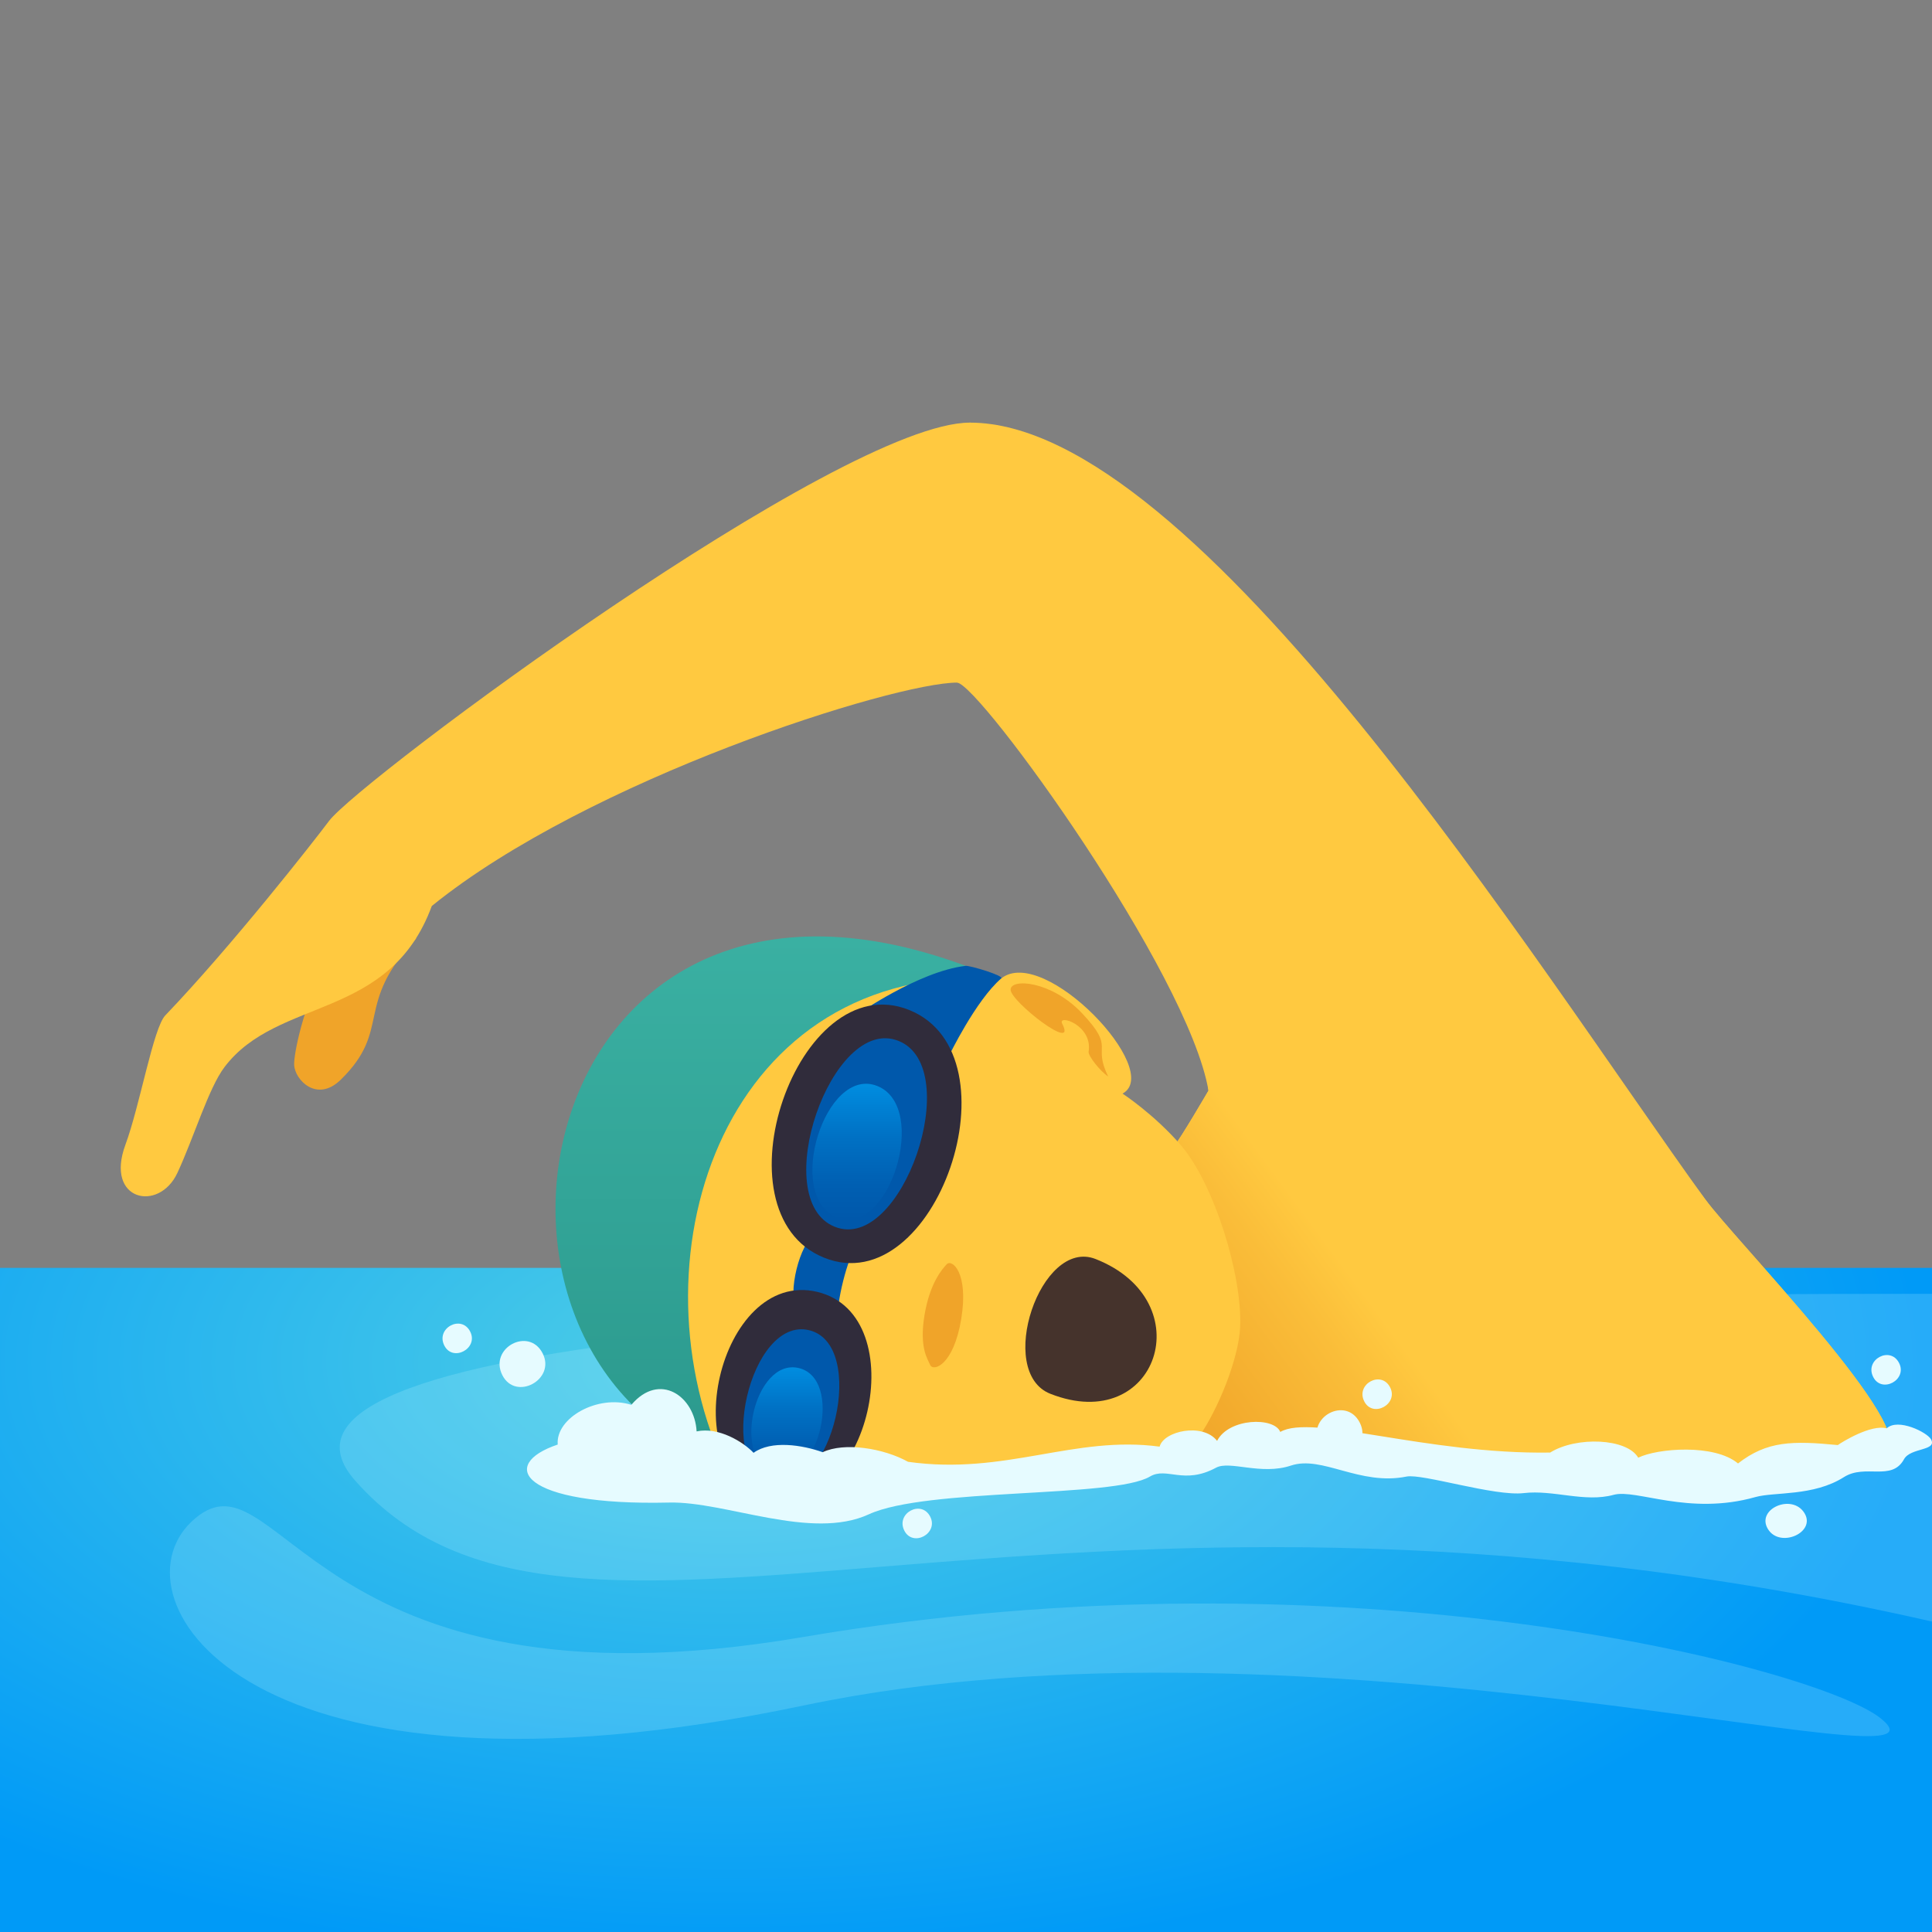 <svg xmlns="http://www.w3.org/2000/svg" xml:space="preserve" style="enable-background:new 0 0 64 64" viewBox="0 0 64 64"><rect x="0" y="0" width="64" height="64" fill="#808080" stroke="none"/><radialGradient id="a" cx="24.133" cy="35.04" r="39.604" gradientTransform="matrix(1 0 0 .506 0 27.401)" gradientUnits="userSpaceOnUse"><stop offset="0" style="stop-color:#4ecee6"/><stop offset="1" style="stop-color:#009af7"/></radialGradient><path d="M64 42H0v22h64V42z" style="fill:url(#a)"/><path d="M64 42.859c-35.507 0-56.328 1.561-52.236 6.187 7.158 8.093 22.524-2.088 52.236 4.67V42.858z" style="opacity:.2;fill:#c2f8ff"/><path d="M26.624 56.496c16.824-3.54 38.801 2.928 35.673.423-2.066-1.654-17.666-5.767-35.716-2.687-16.479 2.813-17.336-6.59-20.244-3.818-2.667 2.543 1.783 9.976 20.287 6.082z" style="opacity:.2;fill:#c2f8ff"/><path d="M56.496 39.74C50.922 32.028 39.655 14 32.129 14l-.42 8.612c.772.103 7.649 9.596 8.324 13.516 0 0-.938 1.61-1.136 1.832-1.397 1.56-1.067 8.865-.741 9.817.185.54 2.273-.2 4.208-.2 7.11 0 14.402 2.996 20.073.5 1.3-.573-5-7.037-5.941-8.338z" style="fill:#ffc940"/><linearGradient id="b" x1="39.555" x2="49.244" y1="50.126" y2="42.976" gradientUnits="userSpaceOnUse"><stop offset="0" style="stop-color:#f0a429"/><stop offset=".236" style="stop-color:#f3ab2d"/><stop offset=".57" style="stop-color:#fabd39"/><stop offset=".737" style="stop-color:#ffc940"/></linearGradient><path d="M56.496 39.74c-5.574-7.711-17.139-7.532-16.463-3.613 0 0-.937 1.61-1.136 1.832-1.397 1.56-1.067 8.866-.741 9.818.185.54 2.273-.2 4.208-.2 7.11 0 14.402 2.996 20.073.5 1.3-.573-5-7.036-5.941-8.338z" style="fill:url(#b)"/><path d="M39.108 37.925c-.882-1.018-1.923-1.698-1.923-1.698 1.38-.748-2.596-4.943-4.018-3.815-9.364-3.224-17.033 9.19-9.229 16.012 1.173.382 13.219 1.207 15.794-.854.602-.858 1.302-2.543 1.35-3.617.073-1.7-.855-4.734-1.974-6.028z" style="fill:#ffc940"/><path d="M31.36 41.881c-.142.154-.557.61-.735 1.687-.177 1.075.102 1.445.187 1.645.102.236.776.02 1.03-1.52s-.31-1.998-.481-1.812z" style="fill:#f0a429"/><linearGradient id="c" x1="25.712" x2="25.712" y1="48.424" y2="31.02" gradientUnits="userSpaceOnUse"><stop offset="0" style="stop-color:#2b998d"/><stop offset="1" style="stop-color:#3ab0a2"/></linearGradient><path d="M33.021 32.411c-15.29-6.632-19.046 12.413-9.083 16.013-3.098-6.973.14-16.536 9.083-16.013z" style="fill:url(#c)"/><path d="M33.167 32.412c-.844.726-1.732 2.567-1.732 2.567s-1.152-1.068-3.044-1.367c0 0 2.035-1.434 3.597-1.617.137-.015 1.285.326 1.179.417zm-5.416 11.374c-.063-.607.332-2.142.62-2.523.225-.295-1.06-.586-1.365-.394-.521.327-.922 1.958-.62 2.523.177.33 1.405.774 1.365.394z" style="fill:#0058ab"/><path d="M30.12 33.458c3.695 1.49.872 9.695-2.823 8.204-3.697-1.492-.874-9.696 2.823-8.204z" style="fill:#302c3b"/><path d="M29.767 34.482c2.218.895.1 7.05-2.118 6.155-2.22-.896-.101-7.05 2.118-6.155z" style="fill:#0058ab"/><linearGradient id="d" x1="28.391" x2="28.391" y1="40.4" y2="35.901" gradientUnits="userSpaceOnUse"><stop offset="0" style="stop-color:#0058ab"/><stop offset=".254" style="stop-color:#005fb2"/><stop offset=".625" style="stop-color:#0072c5"/><stop offset="1" style="stop-color:#008de0"/></linearGradient><path d="M29.066 35.977c1.732.699.385 5.047-1.348 4.348-1.734-.7-.387-5.048 1.348-4.348z" style="fill:url(#d)"/><path d="M25.506 49.575c3.255.776 4.821-6.003 1.566-6.78-3.256-.776-4.822 6.004-1.566 6.78z" style="fill:#302c3b"/><path d="M25.625 49.15c1.954.466 3.129-4.62 1.175-5.086-1.955-.467-3.13 4.62-1.175 5.086z" style="fill:#0058ab"/><linearGradient id="e" x1="26.07" x2="26.07" y1="48.806" y2="45.294" gradientUnits="userSpaceOnUse"><stop offset="0" style="stop-color:#0058ab"/><stop offset=".254" style="stop-color:#005fb2"/><stop offset=".625" style="stop-color:#0072c5"/><stop offset="1" style="stop-color:#008de0"/></linearGradient><path d="M25.68 48.78c1.475.352 2.257-3.11.782-3.461-1.477-.352-2.26 3.11-.783 3.462z" style="fill:url(#e)"/><path d="M34.794 46.171c-1.824-.719-.324-5.183 1.5-4.464 3.54 1.395 2.039 5.859-1.5 4.464z" style="fill:#45332c"/><path d="M33.478 32.79c.012.392 2.223 2.11 1.71 1.126-.177-.34 1.019.032.874.924-.022.132.388.655.648.818-.538-1.084.266-.892-.865-2.092-1.02-1.081-2.379-1.169-2.367-.776z" style="fill:#f0a429"/><path d="M23.076 47.417c.729-.156 1.545.348 1.887.709.586-.422 1.613-.261 2.289-.02.72-.34 2.018-.132 2.828.318 3.221.455 5.5-.884 8.334-.502.135-.522 1.432-.8 1.904-.191.388-.759 1.89-.8 2.093-.296 1.04-.609 4.84.747 8.94.683.876-.544 2.546-.474 2.917.17.64-.314 2.524-.464 3.306.191.961-.748 1.804-.755 3.306-.609.129-.094 1.096-.696 1.619-.554.371-.35 1.339.13 1.468.363.216.39-.68.269-.894.66-.407.745-1.285.144-1.99.592-1.013.644-2.305.483-2.936.662-2.208.624-3.947-.279-4.692-.075-.962.263-1.992-.174-2.981-.057-.963.114-3.36-.653-3.881-.548-1.552.313-2.793-.71-3.829-.364-.992.33-2.025-.176-2.48.07-1.076.58-1.633-.039-2.192.294-1.198.714-7.388.367-9.31 1.25-1.908.878-4.743-.432-6.613-.389-4.942.115-5.668-1.26-3.694-1.921-.073-.888 1.332-1.667 2.439-1.316.934-1.103 2.1-.287 2.162.88zm-6.435-1.863c-.454-.897.881-1.618 1.336-.72.44.868-.896 1.589-1.336.72z" style="fill:#e6fbff"/><path d="M43.71 47.848c-.455-.897.88-1.618 1.335-.72.44.869-.895 1.59-1.336.72zm18.342-2.234c-.291-.576.566-1.038.858-.462.283.558-.575 1.02-.858.462zm-3.485 5.041c-.411-.664.796-1.197 1.207-.533.398.643-.81 1.177-1.207.533zm-13.374-4.232c-.292-.576.566-1.039.857-.463.283.558-.574 1.02-.857.463zm-15.236 4.281c-.291-.576.566-1.038.858-.462.283.558-.575 1.02-.858.462zm-15.238-6.131c-.292-.576.565-1.038.857-.462.283.558-.575 1.02-.857.462z" style="fill:#e6fbff"/><path d="M9.744 35.273c.02.497.752 1.268 1.544.494 1.722-1.686.41-2.47 2.5-4.677-2.763-2.165-4.075 3.481-4.044 4.183z" style="fill:#f0a429"/><path d="M10.899 27.196c-.517.691-3.22 4.138-5.423 6.44-.398.413-.838 2.976-1.322 4.287-.687 1.86 1.112 2.245 1.723.93.548-1.179 1.033-2.81 1.56-3.505 1.77-2.337 5.465-1.528 6.867-5.336 5.205-4.216 15.317-7.4 17.405-7.4 2.55 0 1.637-8.612.42-8.612-4.295 0-20.224 11.853-21.23 13.196z" style="fill:#ffc940"/></svg>
